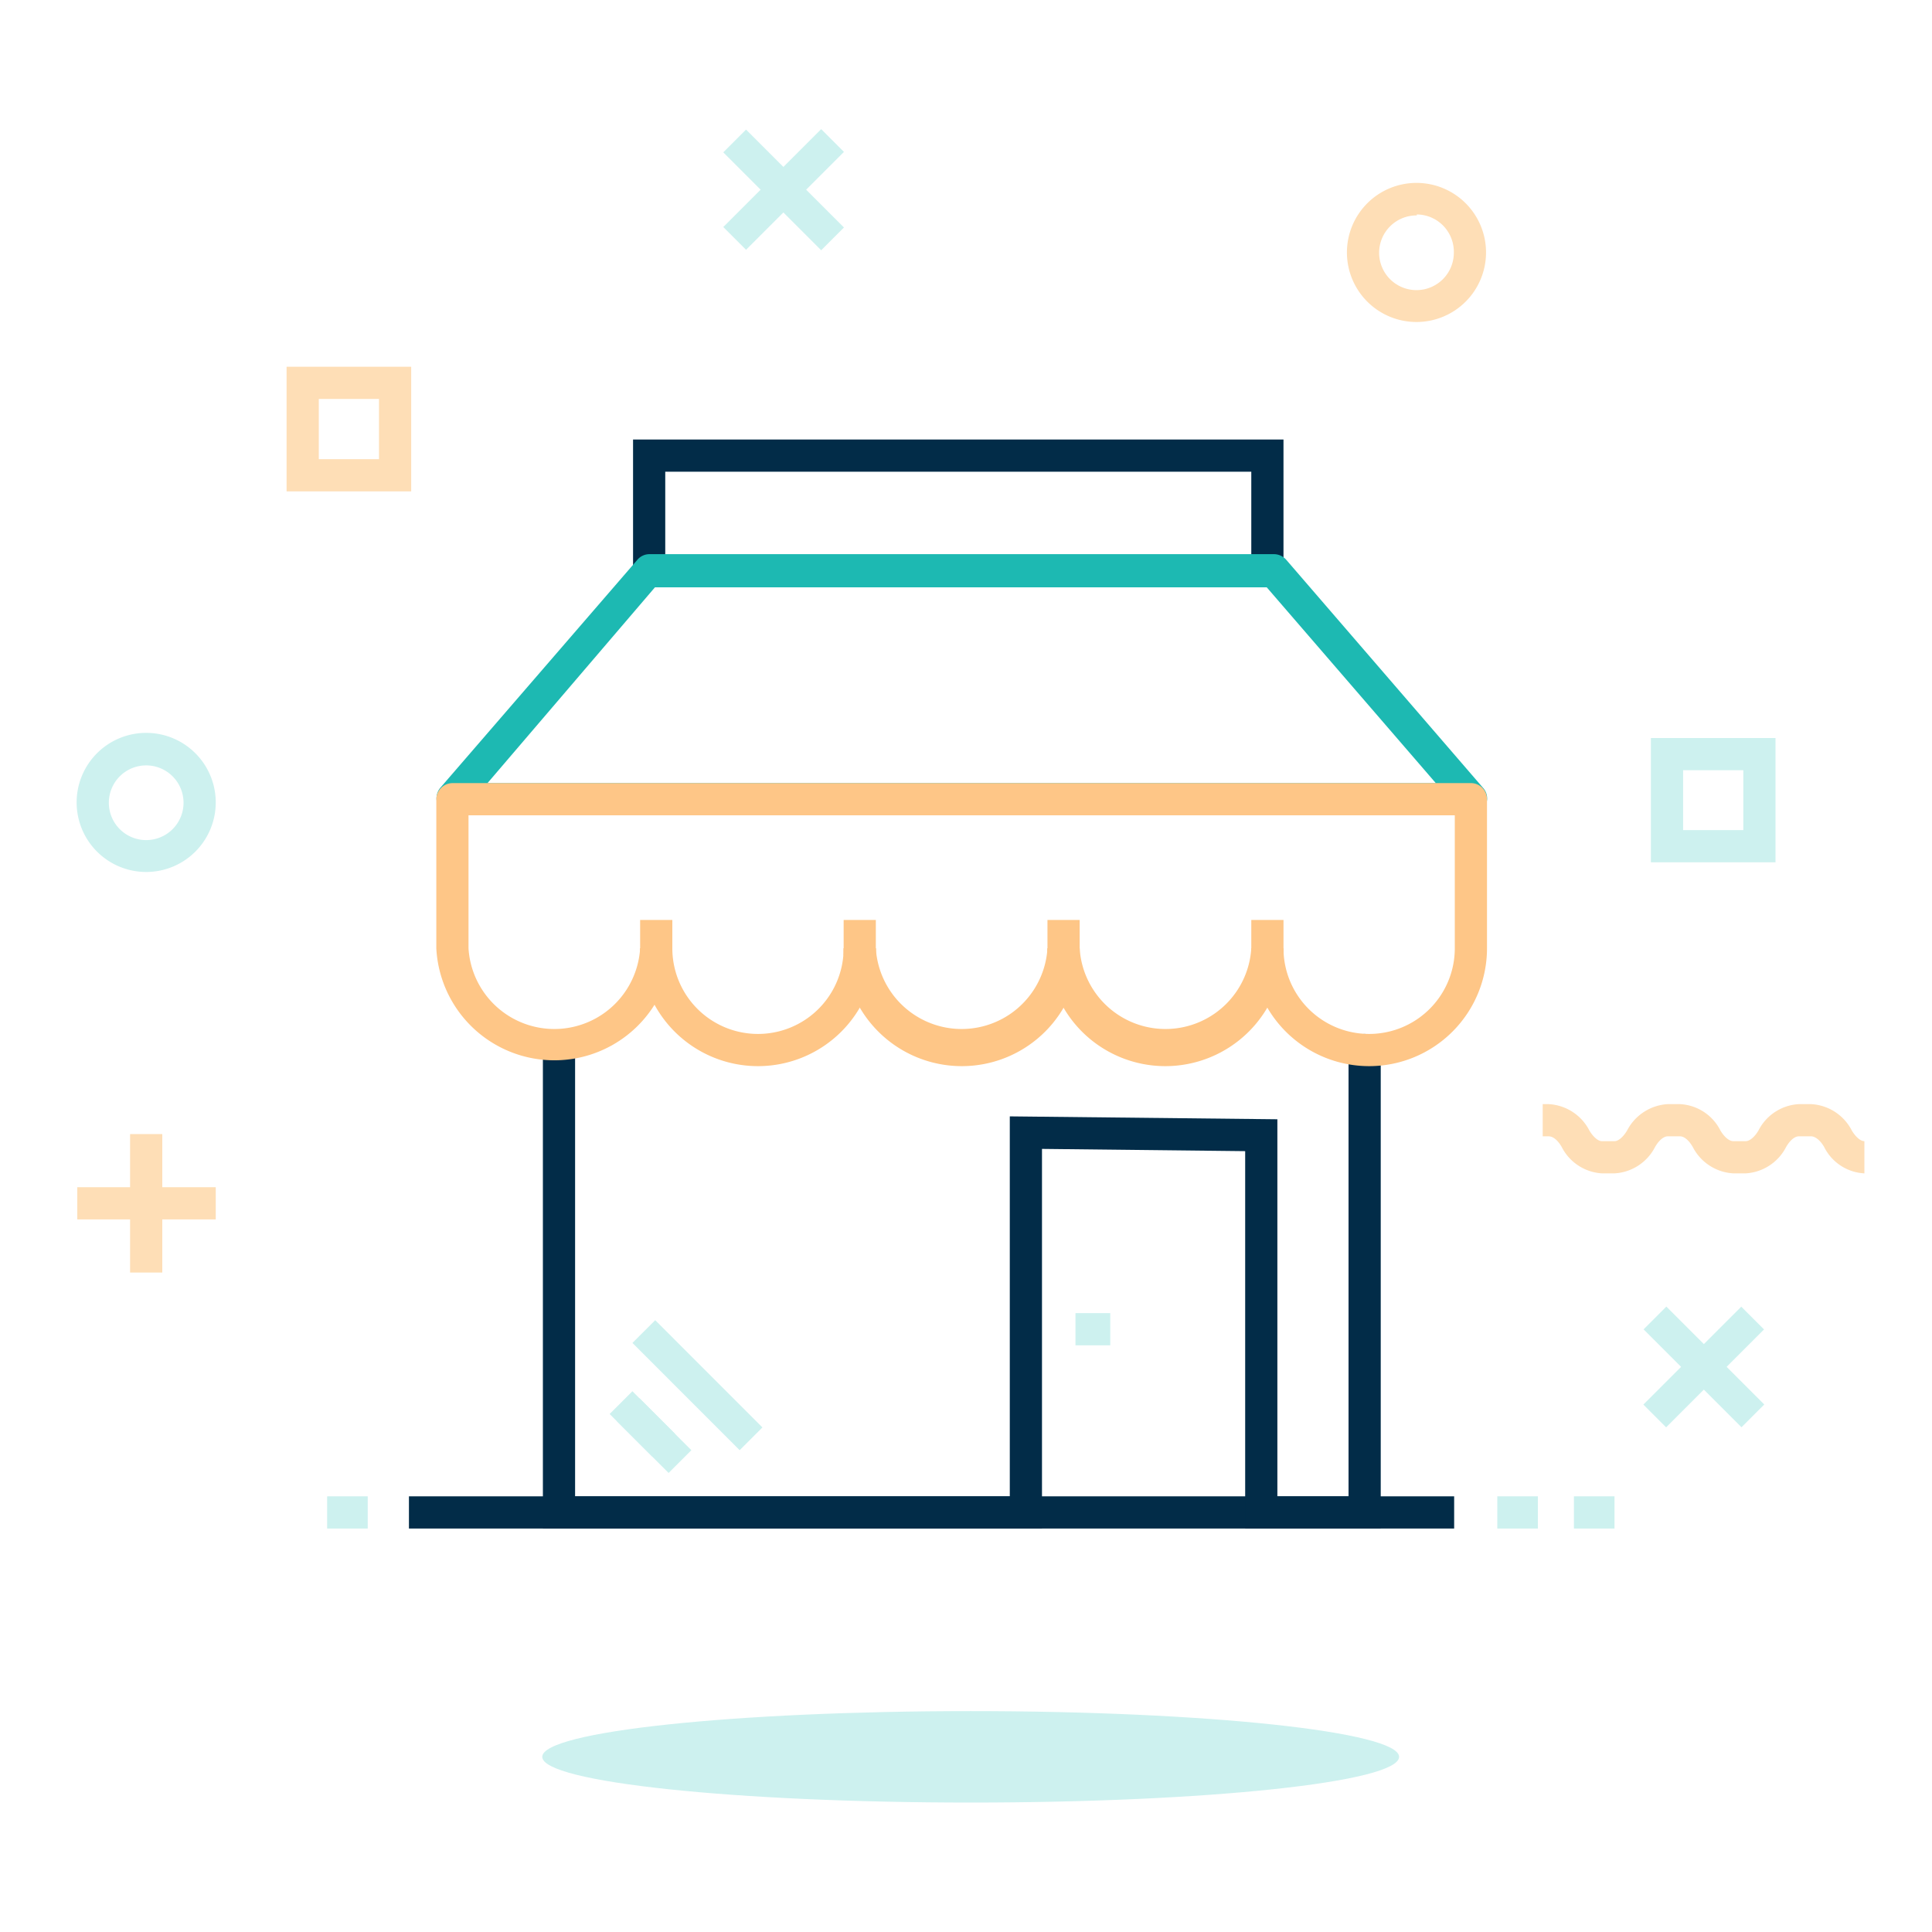 <svg id="Layer_1" data-name="Layer 1" xmlns="http://www.w3.org/2000/svg" viewBox="0 0 60 60"><defs><style>.cls-1{fill:#fedeb6;}.cls-2{fill:#cdf1ef;}.cls-3{fill:#022c48;}.cls-4{fill:#fec687;}.cls-5{fill:#1db9b2;}</style></defs><title>Store 2- On Light</title><rect class="cls-1" x="4.04" y="35.22" width="1" height="4.3"/><rect class="cls-1" x="2.4" y="36.87" width="4.3" height="1"/><rect class="cls-2" x="52.41" y="40.31" width="1" height="4.3" transform="translate(-14.52 49.84) rotate(-45)"/><rect class="cls-2" x="50.76" y="41.95" width="4.3" height="1" transform="translate(-14.52 49.85) rotate(-45)"/><rect class="cls-2" x="23.83" y="3.75" width="1" height="4.3" transform="translate(2.96 18.93) rotate(-45)"/><rect class="cls-2" x="22.19" y="5.39" width="4.3" height="1" transform="translate(2.96 18.93) rotate(-45)"/><path class="cls-1" d="M57.9,36.44a1.48,1.48,0,0,1-1.25-.82c-.12-.21-.28-.33-.4-.33h-.39c-.12,0-.27.12-.39.33a1.51,1.51,0,0,1-1.26.82h-.38a1.51,1.51,0,0,1-1.26-.82c-.12-.21-.27-.33-.39-.33h-.39c-.12,0-.27.12-.39.33a1.51,1.51,0,0,1-1.26.82h-.39a1.5,1.5,0,0,1-1.25-.82c-.12-.21-.27-.33-.4-.33h-.19v-1h.19a1.51,1.51,0,0,1,1.26.82c.12.2.27.33.39.33h.39c.12,0,.27-.13.39-.33a1.52,1.52,0,0,1,1.26-.82h.39a1.49,1.49,0,0,1,1.25.82c.12.2.27.33.4.33h.38c.13,0,.28-.13.4-.33a1.5,1.5,0,0,1,1.25-.82h.39a1.51,1.51,0,0,1,1.26.82c.12.2.27.33.39.33Z"/><path class="cls-1" d="M44,10a2.16,2.16,0,1,1,2.15-2.15A2.16,2.16,0,0,1,44,10Zm0-3.31a1.16,1.16,0,1,0,1.15,1.16A1.16,1.16,0,0,0,44,6.66Z"/><path class="cls-2" d="M4.54,27.08A2.16,2.16,0,1,1,6.7,24.92,2.16,2.16,0,0,1,4.54,27.08Zm0-3.31A1.16,1.16,0,1,0,5.7,24.92,1.16,1.16,0,0,0,4.54,23.77Z"/><path class="cls-1" d="M12.77,15.26H8.9V11.39h3.87Zm-2.87-1h1.87V12.39H9.9Z"/><path class="cls-2" d="M55.14,26.78H51.27V22.92h3.87Zm-2.87-1h1.87V23.92H52.27Z"/><path class="cls-2" d="M43.45,54.56c0,.79-6,1.42-13.3,1.42s-13.31-.63-13.31-1.42,6-1.42,13.31-1.42S43.45,53.78,43.45,54.56Z"/><path class="cls-3" d="M39.86,18.24H19.66V13.65h20.2Zm-19.2-1h18.2V14.65H20.66Z"/><rect class="cls-4" x="19.88" y="28.57" width="1" height="1.1"/><rect class="cls-4" x="26.2" y="28.57" width="1" height="1.1"/><rect class="cls-4" x="32.53" y="28.57" width="1" height="1.1"/><rect class="cls-4" x="38.86" y="28.57" width="1" height="1.1"/><path class="cls-5" d="M45.68,25.32H14.05A.49.49,0,0,1,13.6,25a.51.51,0,0,1,.07-.53l6.12-7.08a.49.49,0,0,1,.37-.18H39.57a.51.51,0,0,1,.38.18l6.11,7.08a.49.49,0,0,1,.08.53A.5.5,0,0,1,45.68,25.32Zm-30.54-1H44.59l-5.25-6.08h-19Z"/><rect class="cls-3" x="12.7" y="46.47" width="32.46" height="1"/><rect class="cls-2" x="46.5" y="46.47" width="1.26" height="1"/><rect class="cls-2" x="48.88" y="46.47" width="1.26" height="1"/><rect class="cls-2" x="10.16" y="46.47" width="1.26" height="1"/><path class="cls-3" d="M42.88,47.47H38.67V35.75l-6.31-.07V47.47H16.86V32.61a.5.5,0,0,1,.5-.5h0a.51.51,0,0,1,.5.5V46.47h13.5V34.67l8.31.09V46.47h2.21V32.61a.5.5,0,0,1,.5-.5h0a.51.51,0,0,1,.5.5Z"/><rect class="cls-2" x="19.56" y="43.55" width="1" height="1.56" transform="translate(-25.47 27.17) rotate(-45)"/><rect class="cls-2" x="19.7" y="43.18" width="1" height="2.59" transform="translate(-25.53 27.31) rotate(-45)"/><rect class="cls-2" x="21.16" y="40.66" width="1" height="4.71" transform="translate(-24.07 27.91) rotate(-44.99)"/><rect class="cls-2" x="33.4" y="40.78" width="1.08" height="1"/><path class="cls-4" d="M36.19,33.11a3.66,3.66,0,0,1-3.66-3.66h1a2.67,2.67,0,0,0,5.33,0h1A3.67,3.67,0,0,1,36.19,33.11Z"/><path class="cls-4" d="M29.87,33.11a3.67,3.67,0,0,1-3.67-3.66h1a2.67,2.67,0,0,0,5.33,0h1A3.66,3.66,0,0,1,29.87,33.11Z"/><path class="cls-4" d="M23.54,33.11a3.66,3.66,0,0,1-3.66-3.66h1a2.66,2.66,0,1,0,5.32,0h1A3.66,3.66,0,0,1,23.54,33.11Z"/><path class="cls-4" d="M42.52,33.11a3.66,3.66,0,0,1-3.66-3.66h1a2.66,2.66,0,1,0,5.32,0V25.32H14.55v4.13a2.67,2.67,0,0,0,5.33,0h1a3.67,3.67,0,0,1-7.33,0V24.82a.51.51,0,0,1,.5-.5H45.68a.5.5,0,0,1,.5.5v4.63A3.66,3.66,0,0,1,42.52,33.11Z"/></svg>